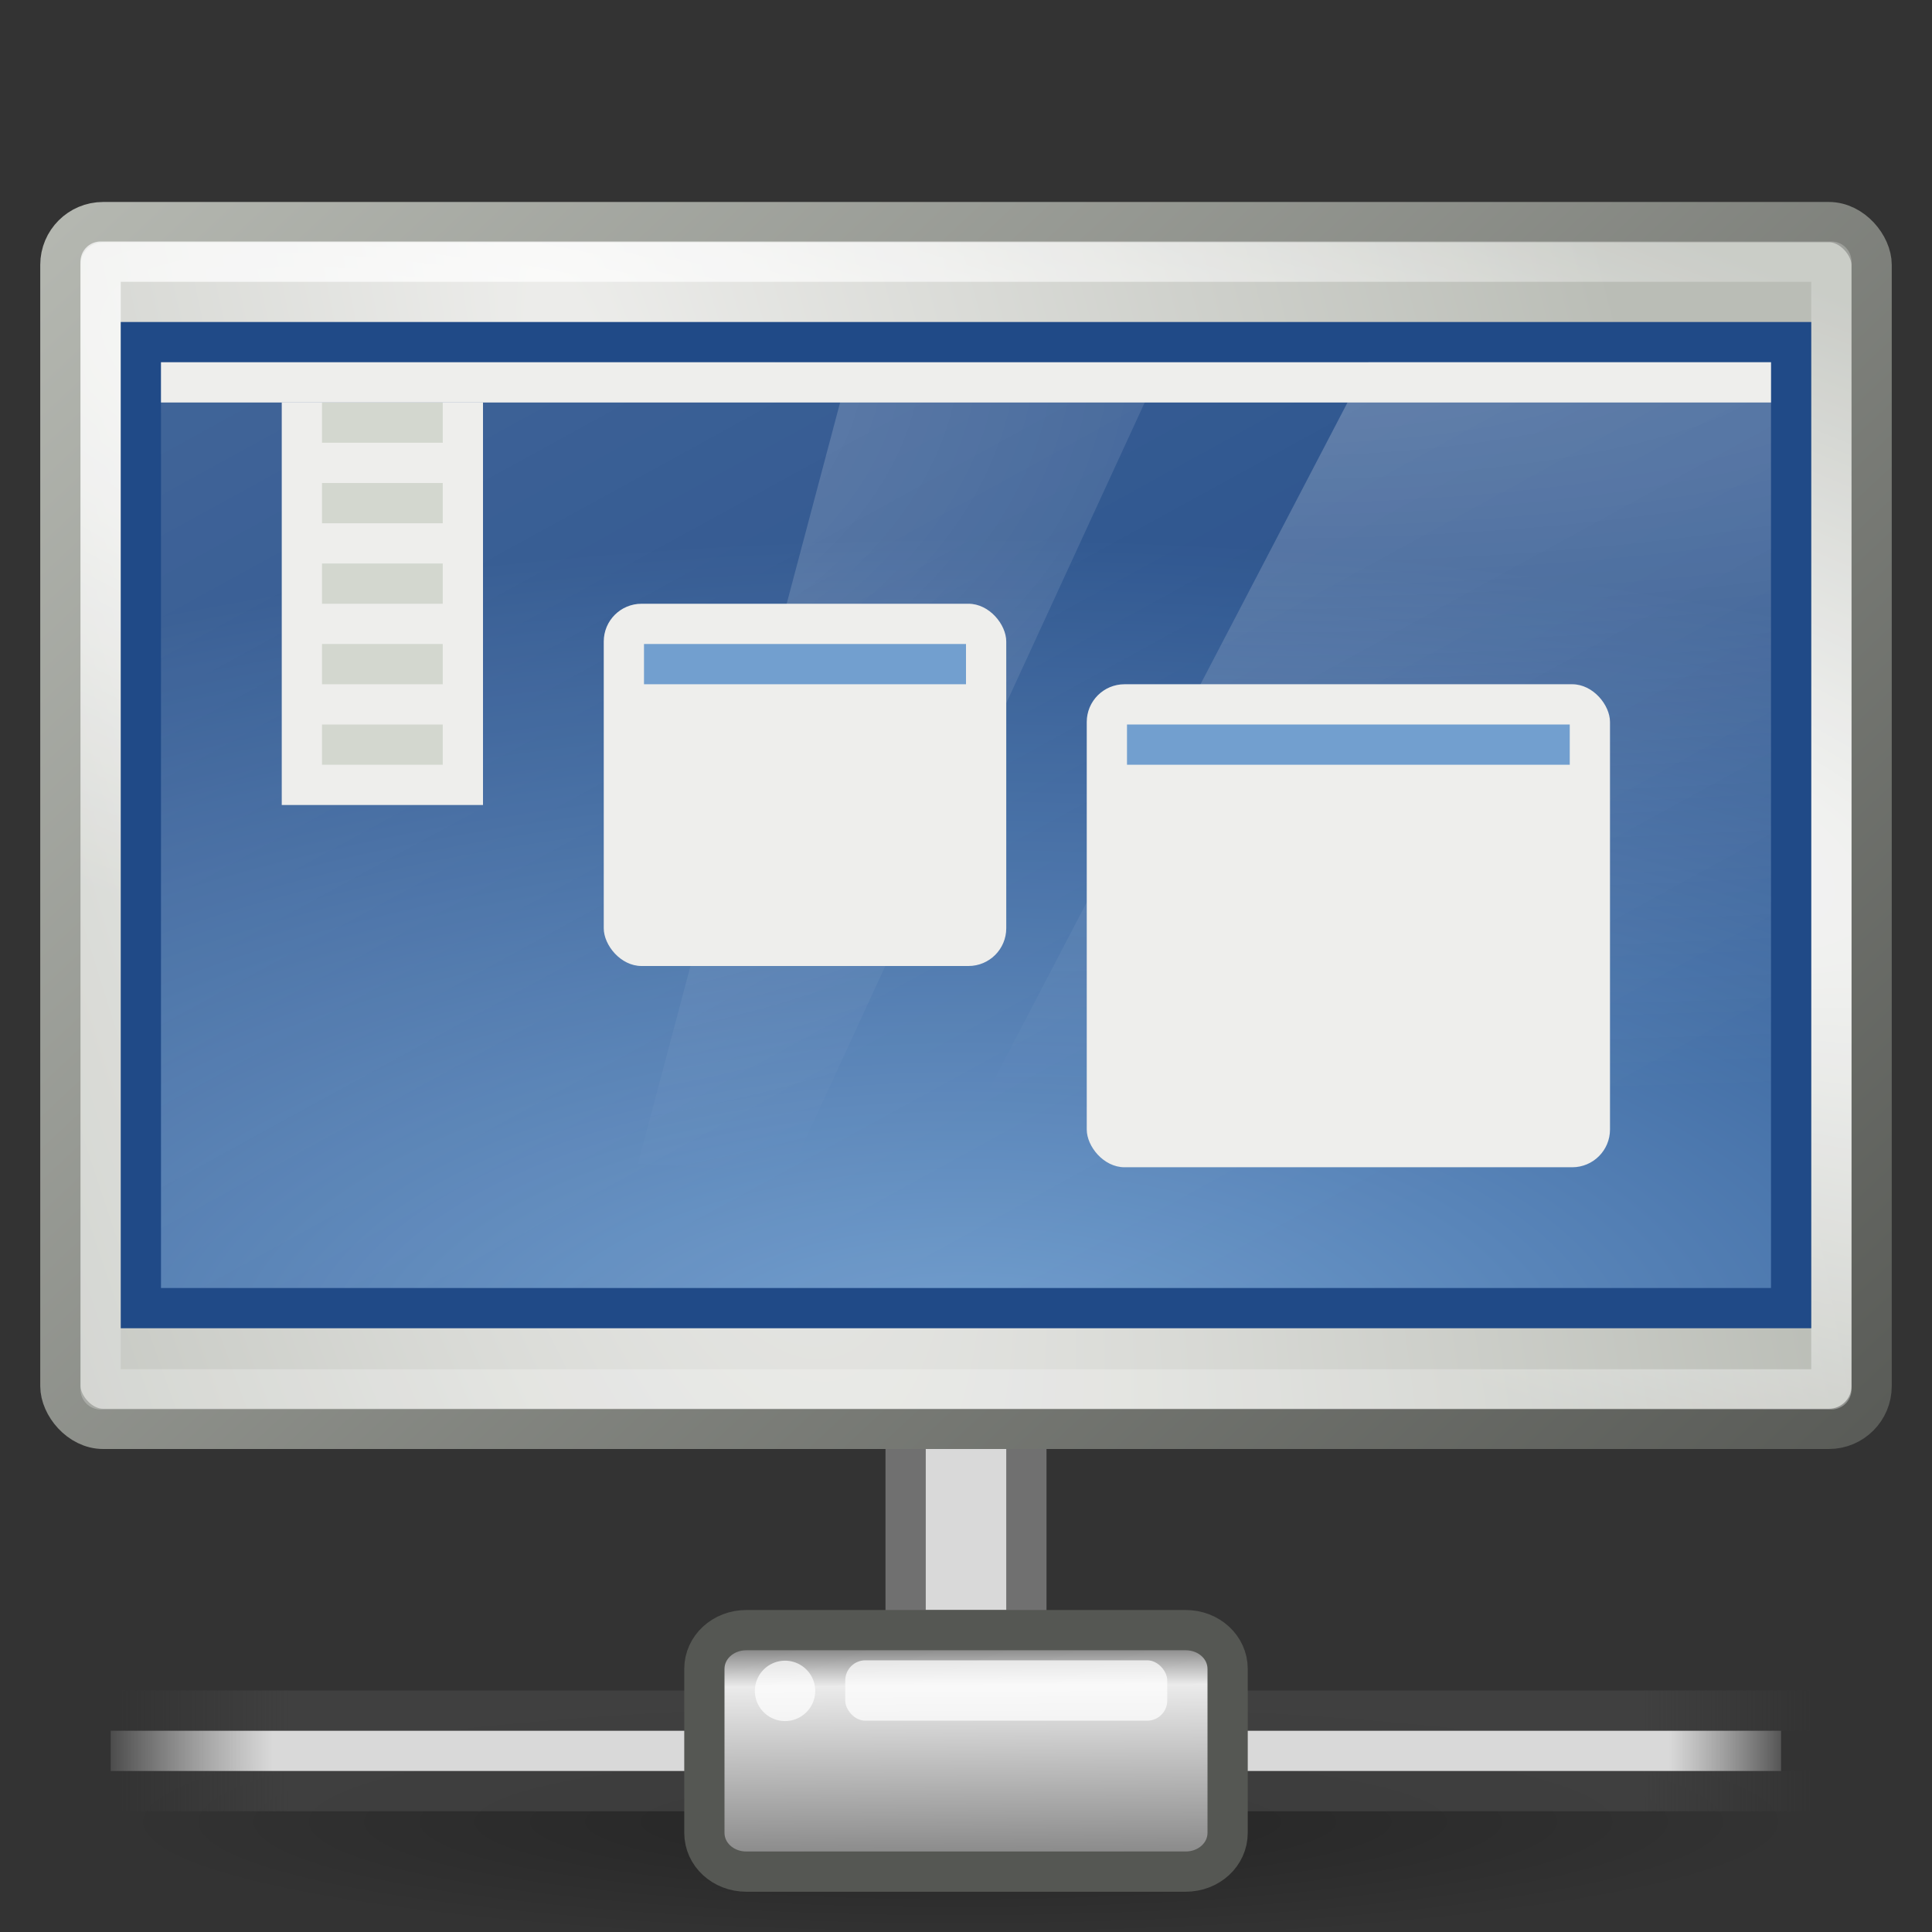 <?xml version="1.0" encoding="UTF-8" standalone="no"?>
<!-- Created with Inkscape (http://www.inkscape.org/) -->
<svg id="svg7771" xmlns:rdf="http://www.w3.org/1999/02/22-rdf-syntax-ns#" xmlns="http://www.w3.org/2000/svg" height="48px" width="48px" xmlns:cc="http://creativecommons.org/ns#" xmlns:xlink="http://www.w3.org/1999/xlink" xmlns:dc="http://purl.org/dc/elements/1.1/">
 <rect width="100%" height="100%" fill="#333333" stroke="none"/>
 <defs id="defs7773">
  <linearGradient id="linearGradient7755" y2="46.038" gradientUnits="userSpaceOnUse" x2="23.144" gradientTransform="matrix(.731 0 0 0.697 6.868 14.122)" y1="38.297" x1="23.1">
   <stop id="stop9349" stop-color="#7a7a7a" offset="0"/>
   <stop id="stop9351" stop-color="#ebebeb" offset=".198"/>
   <stop id="stop9353" stop-color="#b9b9b9" offset=".599"/>
   <stop id="stop9355" stop-color="#878787" offset="1"/>
  </linearGradient>
  <linearGradient id="linearGradient7832" y2="117.83" gradientUnits="userSpaceOnUse" x2="15.343" gradientTransform="matrix(3.112 0 0 .091 28.949 19.75)" y1="117.83" x1="1.642">
   <stop id="stop179" stop-color="#fff" stop-opacity="0" offset="0"/>
   <stop id="stop180" stop-color="#d9d9d9" offset=".108"/>
   <stop id="stop181" stop-color="#d9d9d9" offset=".921"/>
   <stop id="stop182" stop-color="#fff" stop-opacity="0" offset="1"/>
  </linearGradient>
  <linearGradient id="linearGradient7834" y2="372.58" xlink:href="#linearGradient272" gradientUnits="userSpaceOnUse" x2="5.086" gradientTransform="matrix(9.389 0 0 .224 29.13 -45.865)" y1="372.58" x1=".612"/>
  <linearGradient id="linearGradient272">
   <stop id="stop273" stop-color="#474747" stop-opacity="0" offset="0"/>
   <stop id="stop275" stop-color="#474747" offset=".1"/>
   <stop id="stop276" stop-color="#474747" offset="0.9"/>
   <stop id="stop274" stop-color="#474747" stop-opacity="0" offset="1"/>
  </linearGradient>
  <linearGradient id="linearGradient7830" y2="372.58" xlink:href="#linearGradient272" gradientUnits="userSpaceOnUse" x2="5.086" gradientTransform="matrix(9.389 0 0 .224 29.13 -51.785)" y1="372.58" x1=".612"/>
  <radialGradient id="radialGradient7753" gradientUnits="userSpaceOnUse" cy="394.78" cx="1120.4" gradientTransform="matrix(1 0 0 .117 0 348.72)" r="20.625">
   <stop id="stop6706" offset="0"/>
   <stop id="stop6708" stop-opacity="0" offset="1"/>
  </radialGradient>
  <radialGradient id="radialGradient8418" gradientUnits="userSpaceOnUse" cy="58" cx="326.02" gradientTransform="matrix(-2.345 0 .168 -1.671 1062.4 156.15)" r="12.5">
   <stop id="stop4790-8" stop-color="#fff" offset="0"/>
   <stop id="stop4792-6" stop-color="#fff" stop-opacity="0" offset="1"/>
  </radialGradient>
  <linearGradient id="linearGradient8416" y2="202.5" gradientUnits="userSpaceOnUse" x2="178" gradientTransform="matrix(.192 0 0 .185 291.54 45.645)" y1="44.5" x1="88">
   <stop id="stop5689" stop-color="#fff" offset="0"/>
   <stop id="stop5691" stop-color="#fff" stop-opacity="0" offset="1"/>
  </linearGradient>
  <radialGradient id="radialGradient8414" gradientUnits="userSpaceOnUse" cy="58" cx="327.5" gradientTransform="matrix(6.421 5.888e-8 -1.5792e-8 1.458 -1775.5 -25.552)" r="12.5">
   <stop id="stop4790" stop-color="#fff" offset="0"/>
   <stop id="stop4792" stop-color="#fff" stop-opacity="0" offset="1"/>
  </radialGradient>
  <radialGradient id="radialGradient8412" gradientUnits="userSpaceOnUse" cy="37.922" cx="24.006" gradientTransform="matrix(2.509 0 0 1.075 259.77 42.964)" r="19">
   <stop id="stop2701" stop-color="#729fcf" offset="0"/>
   <stop id="stop2703" stop-color="#204a87" offset="1"/>
  </radialGradient>
  <radialGradient id="radialGradient8410" gradientUnits="userSpaceOnUse" cy="75.284" cx="314.37" gradientTransform="matrix(-3.09 -1.061 .214 -.624 1278.6 446.66)" r="22">
   <stop id="stop4648" stop-color="#fff" offset="0"/>
   <stop id="stop4650" stop-color="#fff" stop-opacity=".1" offset="1"/>
  </radialGradient>
  <linearGradient id="linearGradient8408" y2="54.018" gradientUnits="userSpaceOnUse" x2="293" gradientTransform="translate(0,1)" y1="97" x1="333.25">
   <stop id="stop5540" stop-color="#555753" offset="0"/>
   <stop id="stop5542" stop-color="#babdb6" offset="1"/>
  </linearGradient>
  <radialGradient id="radialGradient8406" gradientUnits="userSpaceOnUse" cy="61.655" cx="314.31" gradientTransform="matrix(1.126 4.204 -1.075 .288 23.034 -1278.1)" r="23">
   <stop id="stop4656" stop-color="#eeeeec" offset="0"/>
   <stop id="stop4658" stop-color="#babdb6" offset="1"/>
  </radialGradient>
 </defs>
 <g id="layer1">
  <rect id="rect8955" height="5" width="3" stroke="#707070" y="35.5" x="22.5" fill="#d9d9d9"/>
  <g id="g10751" style="enable-background:new" transform="translate(-296 -50)">
   <rect id="rect2722" stroke-linejoin="round" stroke-dashoffset="0.5" rx="1.062" ry="1.062" height="29.982" width="45" stroke="url(#linearGradient8408)" stroke-linecap="round" y="55.518" x="297.5" fill="url(#radialGradient8406)"/>
   <rect id="rect4642" stroke-linejoin="round" style="enable-background:new" stroke-dashoffset="0.5" rx="0" ry="0" height="28.018" width="43" stroke="url(#radialGradient8410)" stroke-linecap="round" y="56.5" x="298.5" fill="none"/>
   <rect id="rect5043" opacity=".15" stroke-linejoin="round" style="enable-background:new" stroke-dashoffset="0.5" rx="0" ry="0" height="28.018" width="43" stroke="#fff" stroke-linecap="round" y="56.5" x="298.5" fill="none"/>
   <rect id="rect2716" style="enable-background:new" fill-rule="evenodd" height="24" width="41" stroke="#204a87" y="58.5" x="299.5" stroke-width="1px" fill="url(#radialGradient8412)"/>
   <path id="rect4785" opacity=".245" d="m330 59h10v23h-22l12-23z" fill="url(#radialGradient8414)"/>
   <rect id="rect3466" opacity=".15" style="enable-background:new" fill-rule="evenodd" height="23" width="40" y="59" x="300" fill="url(#linearGradient8416)"/>
   <path id="path10688-3" opacity=".245" style="enable-background:new" d="m317.08 59.218h7.72l-9.17 19.918-3.78-0.224 5.23-19.694z" fill="url(#radialGradient8418)"/>
  </g>
  <rect id="rect4725" height="1" width="40" y="9" x="4" fill="#eeeeec"/>
  <rect id="rect4727" rx=".938" ry=".938" height="9" width="10" y="15" x="15" fill="#eeeeec"/>
  <rect id="rect4729" rx="0" ry="0" height="1" width="8" y="16" x="16" fill="#729fcf"/>
  <rect id="rect4731" rx=".938" ry=".938" height="12" width="13" y="17" x="27" fill="#eeeeec"/>
  <rect id="rect4733" rx="0" ry="0" height="1" width="11" y="18" x="28" fill="#729fcf"/>
  <rect id="rect4735" height="10" width="5" y="10" x="7" fill="#eeeeec"/>
  <rect id="rect4737" height="1" width="3" y="10" x="8" fill="#d3d7cf"/>
  <rect id="rect4739" height="1" width="3" y="12" x="8" fill="#d3d7cf"/>
  <rect id="rect4741" height="1" width="3" y="14" x="8" fill="#d3d7cf"/>
  <rect id="rect4743" height="1" width="3" y="16" x="8" fill="#d3d7cf"/>
  <rect id="rect4745" height="1" width="3" y="18" x="8" fill="#d3d7cf"/>
  <path id="path6774" opacity=".3" style="enable-background:new" d="m1141 394.78a20.625 2.406 0 1 1 -41.2 0 20.625 2.406 0 1 1 41.2 0z" fill-rule="evenodd" transform="matrix(1.018 0 0 1.247 -1116.7 -447.19)" fill="url(#radialGradient7753)"/>
  <g id="g7753" style="enable-background:new" transform="translate(-31.877 13)">
   <rect id="rect8601" opacity=".65" height="1" width="42" display="block" y="31" x="34.877" fill="url(#linearGradient7830)"/>
   <rect id="rect8603" opacity=".65" height="1" width="42" display="block" y="29" x="34.877" fill="url(#linearGradient7834)"/>
   <rect id="rect8605" height="1" width="41.5" display="block" y="30" x="34.627" fill="url(#linearGradient7832)"/>
  </g>
  <path id="path8607" style="enable-background:new" d="m21.779 40.5h-3.234c-0.582 0-1.045 0.427-1.045 0.964v4.071c0 0.538 0.463 0.965 1.045 0.965h10.91c0.582 0 1.045-0.427 1.045-0.965v-4.071c0-0.537-0.463-0.964-1.045-0.964h-2.821-4.855z" display="block" stroke="#555753" stroke-width="1" fill="url(#linearGradient7755)"/>
  <rect id="rect8615" style="enable-background:new" fill-opacity=".72" rx="0.5" ry=".5" height="1.5" width="8" display="block" y="41.25" x="21" fill="#fff"/>
  <path id="path8617" style="enable-background:new" d="m19 40.625a0.531 0.531 0 1 1 -1.062 0 0.531 0.531 0 1 1 1.062 0z" fill-opacity=".72" transform="matrix(1.412 0 0 1.412 -6.574 -15.353)" display="block" fill="#fff"/>
 </g>
</svg>
